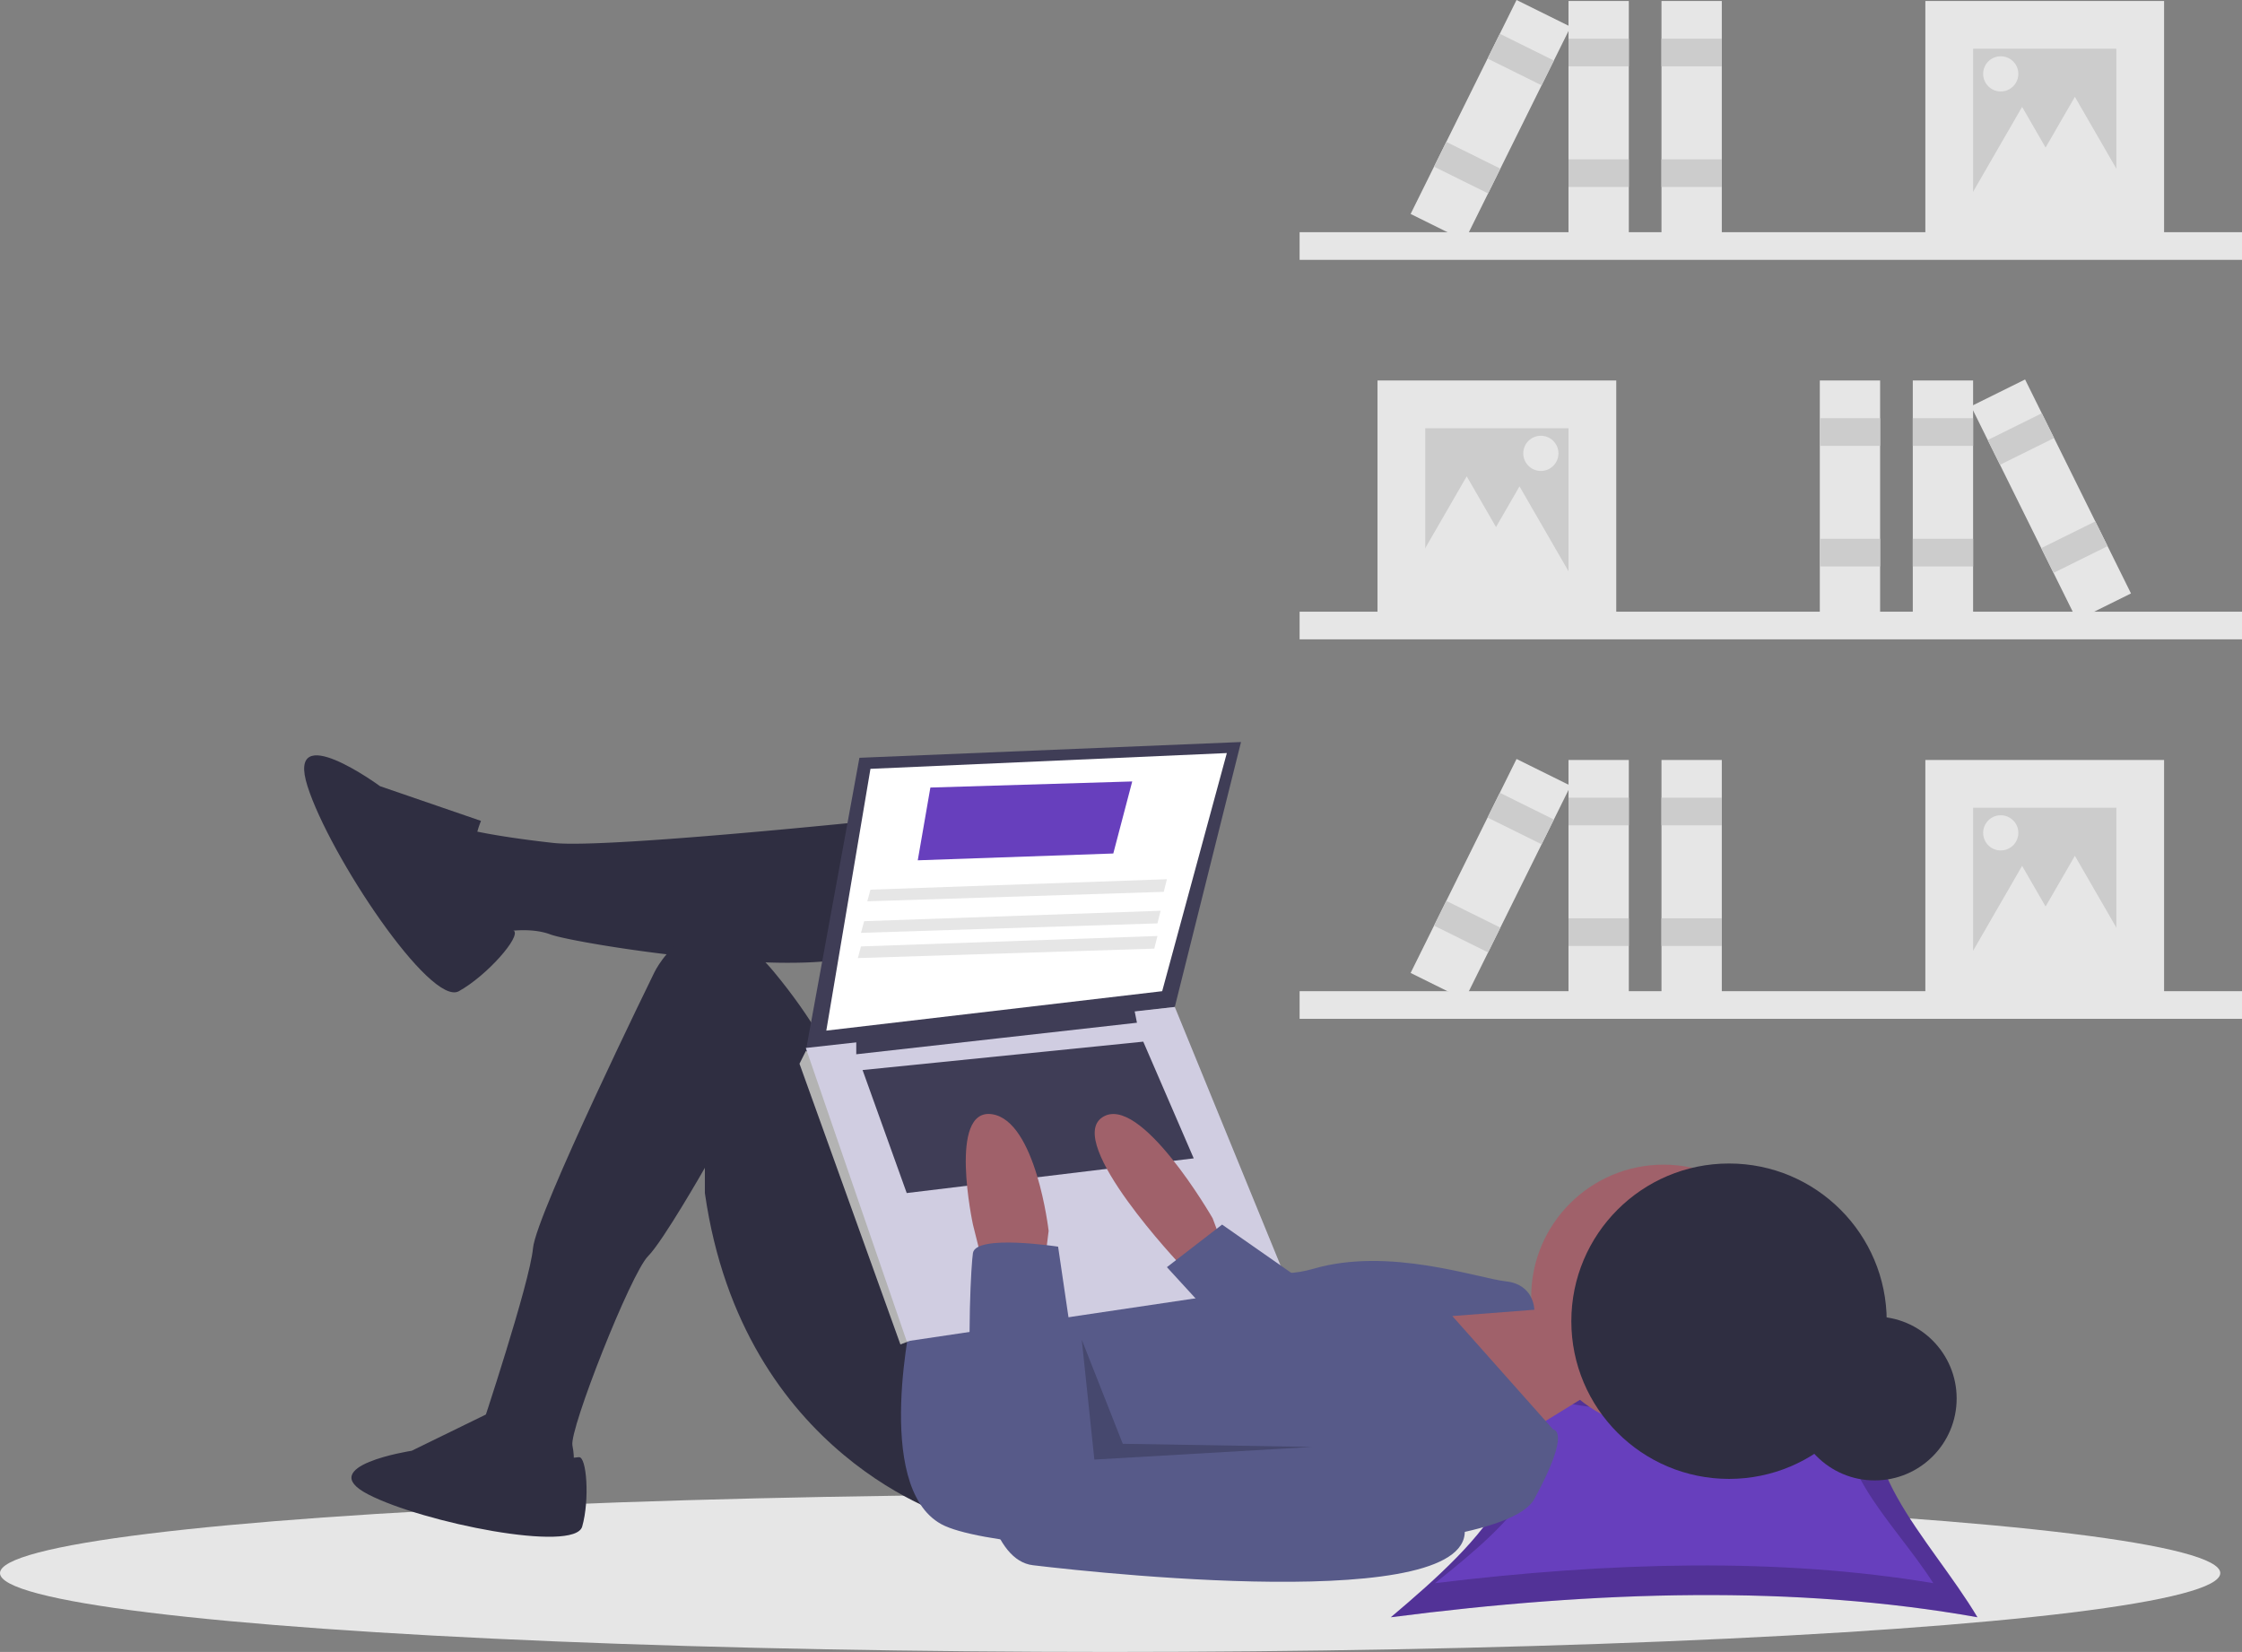 <svg xmlns="http://www.w3.org/2000/svg" id="b3df86d2-2022-47c6-a781-bb5144daf06b" width="802.027" height="590.916" data-name="Layer 1" viewBox="0 0 802.027 590.916"><rect x="0" y="0" width="802.027" height="590.916" fill="#808080" stroke="none"/><title>researching</title><rect width="337.121" height="9.889" x="464.906" y="218.808" fill="#e6e6e6"/><rect width="85.404" height="85.404" x="492.774" y="136.101" fill="#e6e6e6"/><rect width="51.242" height="51.242" x="509.855" y="153.182" fill="#ccc"/><rect width="21.576" height="85.404" x="684.259" y="136.101" fill="#e6e6e6"/><rect width="21.576" height="9.889" x="684.259" y="149.586" fill="#ccc"/><rect width="21.576" height="9.889" x="684.259" y="192.737" fill="#ccc"/><rect width="21.576" height="85.404" x="650.997" y="136.101" fill="#e6e6e6"/><rect width="21.576" height="9.889" x="650.997" y="149.586" fill="#ccc"/><rect width="21.576" height="9.889" x="650.997" y="192.737" fill="#ccc"/><rect width="21.576" height="85.404" x="921.902" y="290.643" fill="#e6e6e6" transform="translate(-250.057 293.892) rotate(-26.34)"/><rect width="21.576" height="9.889" x="911.133" y="306.647" fill="#ccc" transform="translate(-241.523 286.855) rotate(-26.34)"/><rect width="21.576" height="9.889" x="930.279" y="345.319" fill="#ccc" transform="translate(-256.694 299.365) rotate(-26.34)"/><polygon fill="#e6e6e6" points="524.688 170.382 535.554 189.201 546.419 208.02 524.688 208.02 502.958 208.02 513.823 189.201 524.688 170.382"/><polygon fill="#e6e6e6" points="543.567 173.978 554.432 192.797 565.298 211.616 543.567 211.616 521.837 211.616 532.702 192.797 543.567 173.978"/><circle cx="551.209" cy="162.171" r="6.293" fill="#e6e6e6"/><rect width="337.121" height="9.889" x="663.892" y="237.602" fill="#e6e6e6" transform="translate(1465.919 330.551) rotate(-180)"/><rect width="85.404" height="85.404" x="887.741" y="154.895" fill="#e6e6e6" transform="translate(1661.899 240.652) rotate(-180)"/><rect width="51.242" height="51.242" x="904.821" y="171.976" fill="#ccc" transform="translate(1661.899 240.652) rotate(-180)"/><rect width="21.576" height="85.404" x="760.084" y="154.895" fill="#e6e6e6" transform="translate(1342.757 240.652) rotate(-180)"/><rect width="21.576" height="9.889" x="760.084" y="168.38" fill="#ccc" transform="translate(1342.757 192.107) rotate(-180)"/><rect width="21.576" height="9.889" x="760.084" y="211.531" fill="#ccc" transform="translate(1342.757 278.41) rotate(-180)"/><rect width="21.576" height="85.404" x="793.347" y="154.895" fill="#e6e6e6" transform="translate(1409.283 240.652) rotate(-180)"/><rect width="21.576" height="9.889" x="793.347" y="168.38" fill="#ccc" transform="translate(1409.283 192.107) rotate(-180)"/><rect width="21.576" height="9.889" x="793.347" y="211.531" fill="#ccc" transform="translate(1409.283 278.41) rotate(-180)"/><rect width="21.576" height="85.404" x="721.427" y="154.895" fill="#e6e6e6" transform="translate(1101.754 545.015) rotate(-153.66)"/><rect width="21.576" height="9.889" x="732.197" y="170.9" fill="#ccc" transform="translate(1131.826 508.546) rotate(-153.66)"/><rect width="21.576" height="9.889" x="713.051" y="209.571" fill="#ccc" transform="translate(1078.364 573.379) rotate(-153.66)"/><polygon fill="#e6e6e6" points="742.244 34.634 731.379 53.453 720.514 72.272 742.244 72.272 763.975 72.272 753.109 53.453 742.244 34.634"/><polygon fill="#e6e6e6" points="723.365 38.23 712.5 57.049 701.635 75.868 723.365 75.868 745.096 75.868 734.231 57.049 723.365 38.23"/><circle cx="715.724" cy="26.424" r="6.293" fill="#e6e6e6"/><rect width="337.121" height="9.889" x="663.892" y="509.097" fill="#e6e6e6" transform="translate(1465.919 873.542) rotate(-180)"/><rect width="85.404" height="85.404" x="887.741" y="426.39" fill="#e6e6e6" transform="translate(1661.899 783.643) rotate(-180)"/><rect width="51.242" height="51.242" x="904.821" y="443.471" fill="#ccc" transform="translate(1661.899 783.643) rotate(-180)"/><rect width="21.576" height="85.404" x="760.084" y="426.39" fill="#e6e6e6" transform="translate(1342.757 783.643) rotate(-180)"/><rect width="21.576" height="9.889" x="760.084" y="439.875" fill="#ccc" transform="translate(1342.757 735.097) rotate(-180)"/><rect width="21.576" height="9.889" x="760.084" y="483.027" fill="#ccc" transform="translate(1342.757 821.4) rotate(-180)"/><rect width="21.576" height="85.404" x="793.347" y="426.39" fill="#e6e6e6" transform="translate(1409.283 783.643) rotate(-180)"/><rect width="21.576" height="9.889" x="793.347" y="439.875" fill="#ccc" transform="translate(1409.283 735.097) rotate(-180)"/><rect width="21.576" height="9.889" x="793.347" y="483.027" fill="#ccc" transform="translate(1409.283 821.4) rotate(-180)"/><rect width="21.576" height="85.404" x="721.427" y="426.39" fill="#e6e6e6" transform="translate(981.294 1059.819) rotate(-153.66)"/><rect width="21.576" height="9.889" x="732.197" y="442.395" fill="#ccc" transform="translate(1011.366 1023.35) rotate(-153.66)"/><rect width="21.576" height="9.889" x="713.051" y="481.067" fill="#ccc" transform="translate(957.904 1088.183) rotate(-153.66)"/><polygon fill="#e6e6e6" points="742.244 306.129 731.379 324.948 720.514 343.768 742.244 343.768 763.975 343.768 753.109 324.948 742.244 306.129"/><polygon fill="#e6e6e6" points="723.365 309.725 712.5 328.544 701.635 347.364 723.365 347.364 745.096 347.364 734.231 328.544 723.365 309.725"/><circle cx="715.724" cy="297.919" r="6.293" fill="#e6e6e6"/><ellipse cx="397.129" cy="562.711" fill="#e6e6e6" rx="397.129" ry="28.205"/><path fill="#673fbd" d="M906.373,733.048c-64.755-11.525-135.567-9.609-209.847,0,33.855-28.581,63.075-57.163,29.219-85.744,66.039,13.624,75.289,12.245,148.752,0C857.459,675.885,889.334,704.467,906.373,733.048Z" transform="translate(-198.987 -154.542)"/><path d="M906.373,733.048c-64.755-11.525-135.567-9.609-209.847,0,33.855-28.581,63.075-57.163,29.219-85.744,66.039,13.624,75.289,12.245,148.752,0C857.459,675.885,889.334,704.467,906.373,733.048Z" opacity=".2" transform="translate(-198.987 -154.542)"/><path fill="#673fbd" d="M890.578,720.854c-55.007-9.2-115.159-7.67-178.257,0C741.08,698.04,765.901,675.226,737.142,652.412c56.098,10.875,63.955,9.774,126.359,0C849.027,675.226,876.104,698.04,890.578,720.854Z" transform="translate(-198.987 -154.542)"/><circle cx="670.64" cy="500.244" r="29.309" fill="#2f2e41"/><polygon fill="#a0616a" points="537.591 466.249 557.899 469.634 568.053 498.967 538.72 517.019 504.873 466.249 536.463 466.249 537.591 466.249"/><circle cx="595.13" cy="463.993" r="47.385" fill="#a0616a"/><path fill="#2f2e41" d="M532.372,445.919s-115.077,12.41-135.385,10.154-29.333-4.513-29.333-4.513-13.539,18.051-6.769,25.949A48.822,48.822,0,0,0,374.423,488.791s12.41-3.385,21.436,0,100.411,18.051,116.205,4.513S532.372,445.919,532.372,445.919Z" transform="translate(-198.987 -154.542)"/><path fill="#2f2e41" d="M540.27,697.509s-75.59-21.436-89.128-116.205v-9.026S436.185,598.516,430.833,603.868c-6.205,6.205-28.205,62.051-27.077,67.693s0,7.897,0,7.897l-32.718-3.385V665.919s17.487-52.462,18.615-64.872,43.436-98.718,43.436-98.718,15.795-32.718,42.872,0,29.333,55.282,29.333,55.282l34.974,67.693Z" transform="translate(-198.987 -154.542)"/><path fill="#2f2e41" d="M371.038,448.175l-36.103-12.41s-33.846-24.821-25.949,0,44,78.975,54.154,73.334,22.366-19.643,19.644-21.668S362.013,470.739,371.038,448.175Z" transform="translate(-198.987 -154.542)"/><path fill="#2f2e41" d="M375.402,659.259l-29.144,14.233s-35.244,5.422-15.589,15.589,73.876,21.011,76.587,11.522,1.635-25.236-1.216-24.818S383.535,678.236,375.402,659.259Z" transform="translate(-198.987 -154.542)"/><path fill="#575a89" d="M525.603,623.048s-14.667,63.18,10.154,76.718S734.322,715.561,747.86,690.74s6.769-24.821,6.769-24.821l-36.103-40.616L747.86,623.048s0-9.026-10.154-10.154-41.744-12.41-68.821-4.513-42.872-15.795-42.872-15.795Z" transform="translate(-198.987 -154.542)"/><polygon fill="#3f3d56" points="307.437 271.069 288.257 375.993 420.258 360.198 443.95 265.428 307.437 271.069"/><polygon fill="#fff" points="311.386 275.018 295.591 368.659 415.745 354.557 438.873 269.377 311.386 275.018"/><polygon fill="#b3b3b3" points="292.77 377.121 288.257 375.993 286.001 380.505 322.104 480.916 325.499 479.618 326.616 473.019 292.77 377.121"/><polygon fill="#d0cde1" points="288.257 374.864 324.36 479.788 460.873 459.48 420.258 360.198 288.257 374.864"/><polygon fill="#3f3d56" points="306.309 371.48 306.309 377.121 406.719 365.839 405.591 360.198 306.309 371.48"/><polygon fill="#3f3d56" points="308.565 382.762 324.36 426.762 427.027 414.352 408.976 372.608 308.565 382.762"/><path fill="#a0616a" d="M636.167,599.355l-3.385-9.026s-25.949-45.128-39.487-36.103,28.205,53.026,28.205,53.026h13.539Z" transform="translate(-198.987 -154.542)"/><path fill="#a0616a" d="M550.423,606.124l-3.385-13.539s-9.026-41.744,6.769-39.487,20.308,41.744,20.308,41.744l-1.128,9.026Z" transform="translate(-198.987 -154.542)"/><path fill="#575a89" d="M577.501,600.483s-29.333-4.513-30.462,2.256-6.769,108.308,21.436,111.693,168.103,18.051,153.436-16.923-37.231-30.462-37.231-30.462L588.783,677.202Z" transform="translate(-198.987 -154.542)"/><polygon fill="#575a89" points="467.078 458.916 437.181 438.044 417.437 453.275 442.258 480.352 467.078 458.916"/><polygon points="386.976 479.224 391.488 522.096 469.335 517.583 401.642 516.455 386.976 479.224" opacity=".2"/><circle cx="618.521" cy="472.603" r="56.41" fill="#2f2e41"/><polygon fill="#673fbd" points="328.309 307.736 398.258 305.301 405.027 279.531 332.822 281.71 328.309 307.736"/><polygon fill="#e6e6e6" points="310.258 322.403 416.309 319.018 417.437 314.505 311.386 318.239 310.258 322.403"/><polygon fill="#e6e6e6" points="308.001 333.685 414.053 330.3 415.181 325.787 309.129 329.521 308.001 333.685"/><polygon fill="#e6e6e6" points="306.873 342.71 412.924 339.326 414.053 334.813 308.001 338.546 306.873 342.71"/></svg>